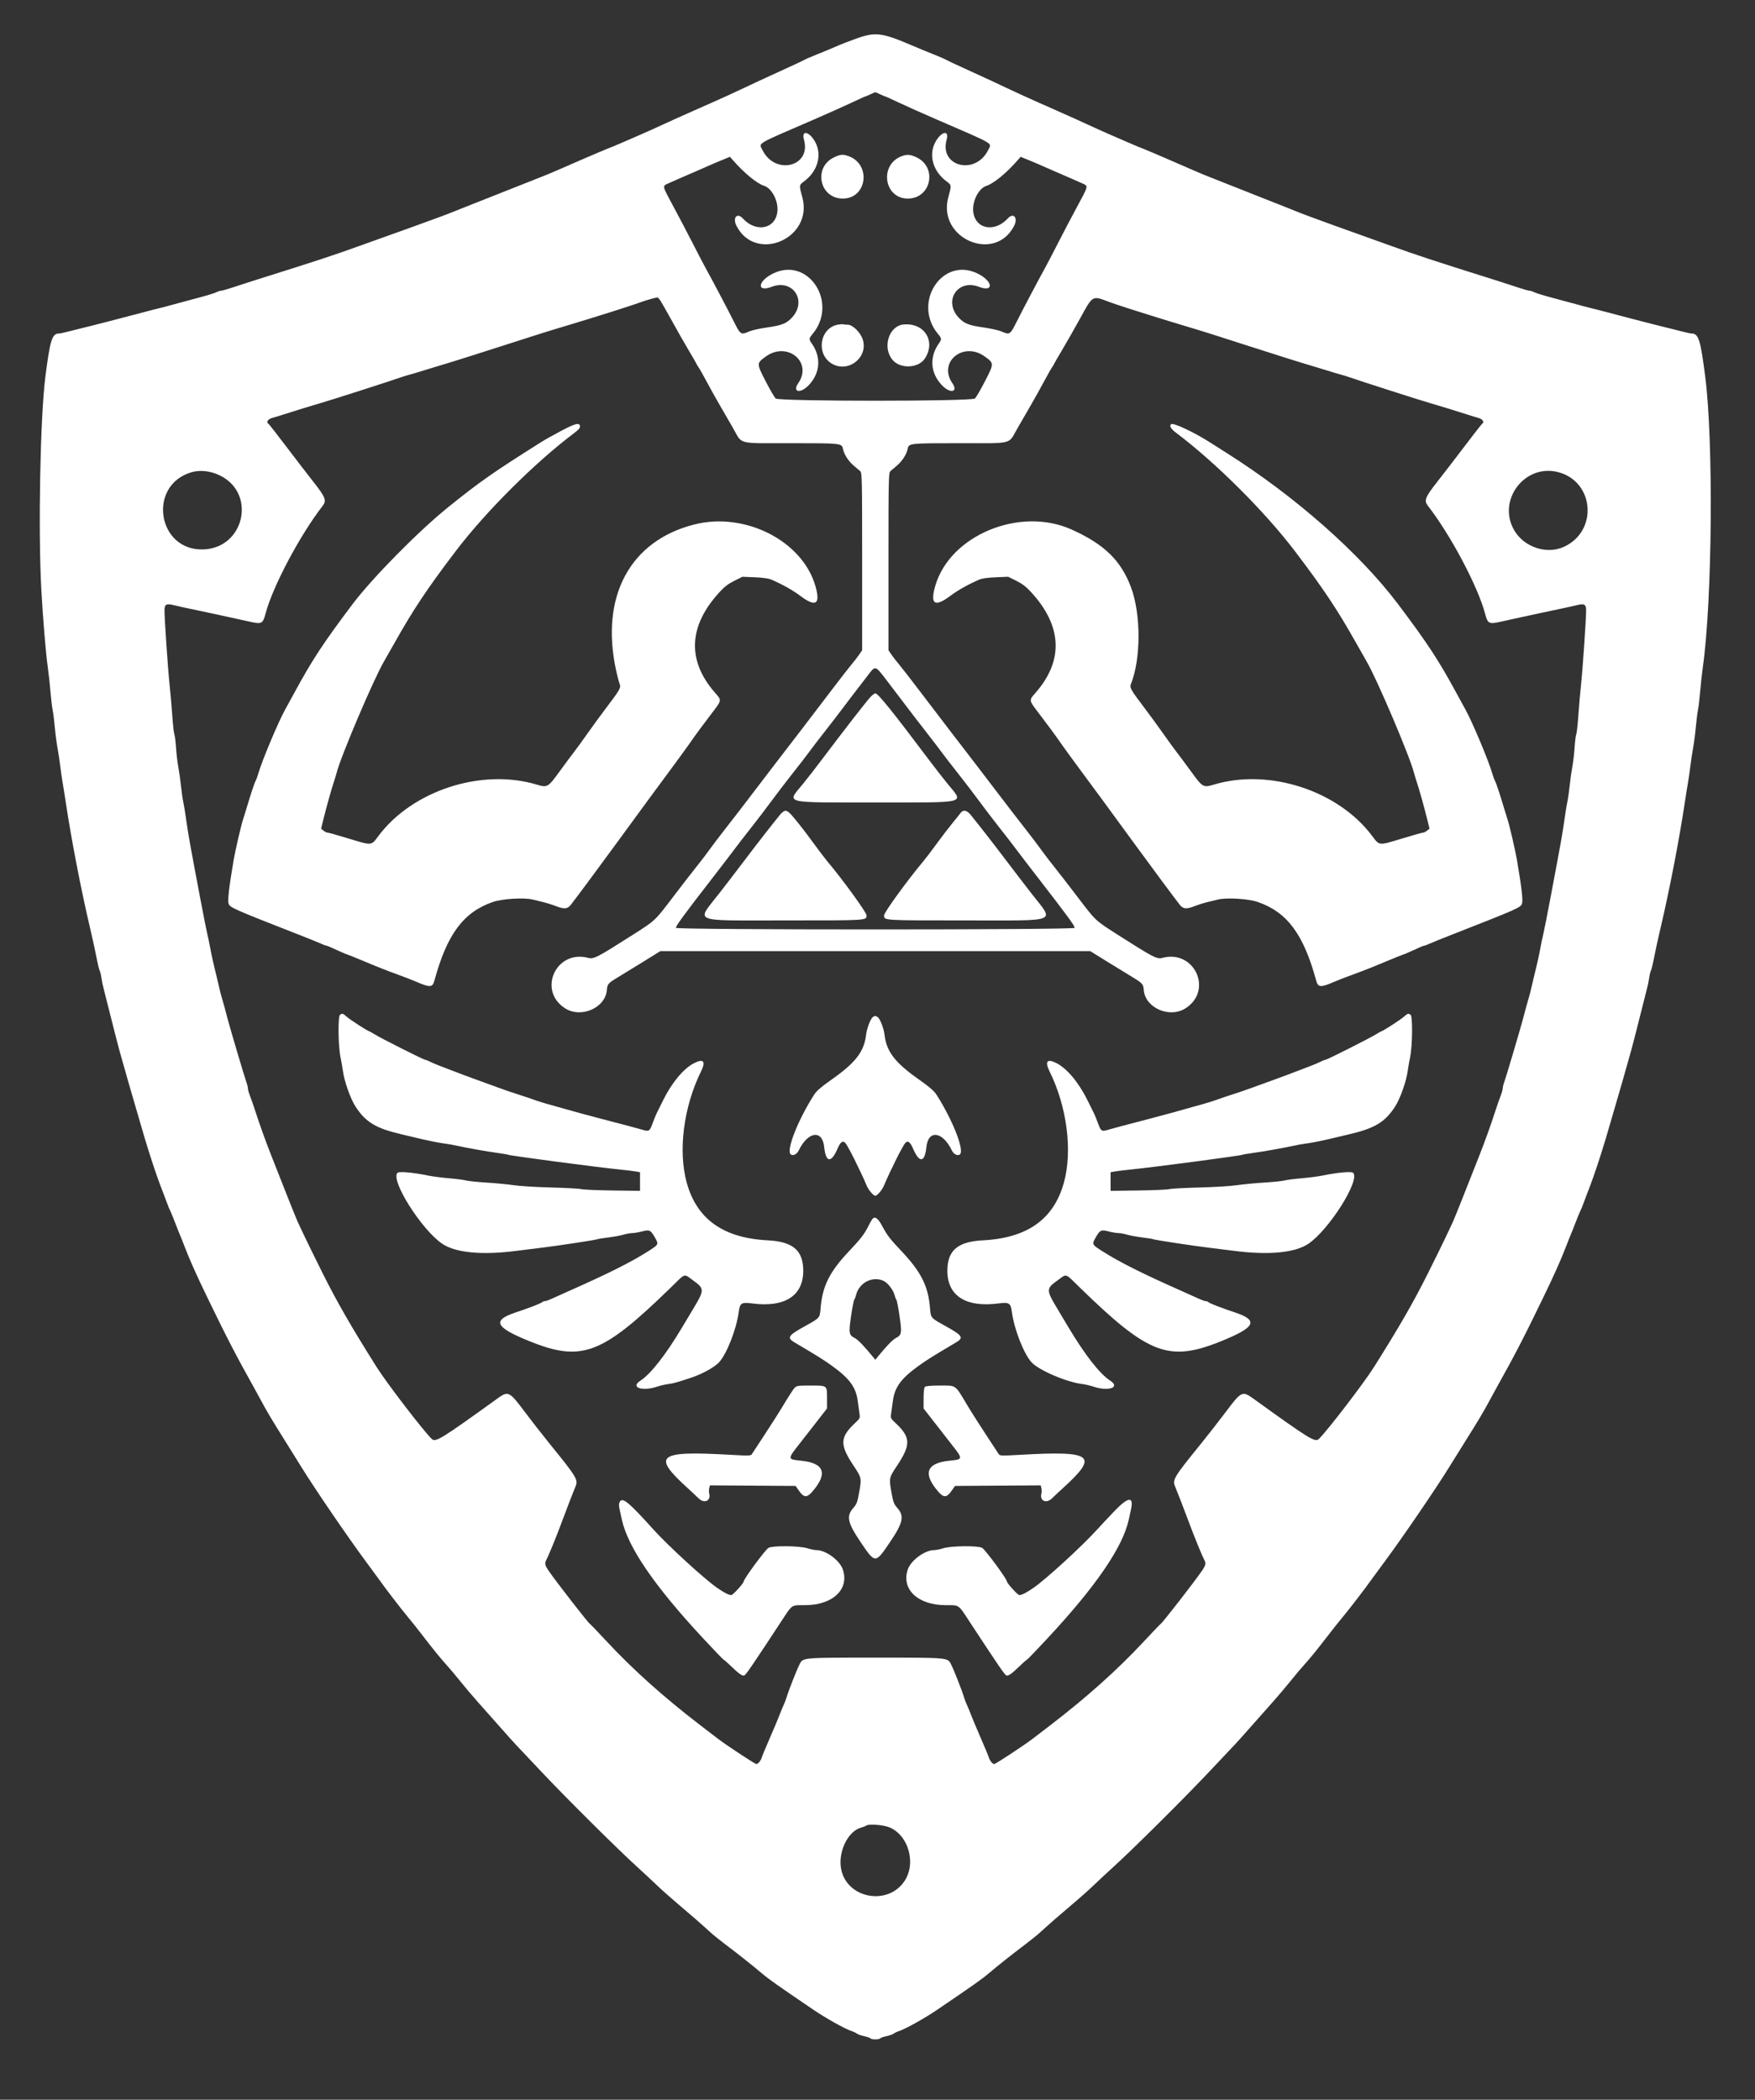 <svg id="svg" version="1.1" xmlns="http://www.w3.org/2000/svg" xmlns:xlink="http://www.w3.org/1999/xlink" width="400" height="478.5" viewBox="0, 0, 400,478.5"><rect x="0" y="0" width="400" height="478.5" fill="#333333" stroke="none"/><g id="svgg"><path id="path0" d="M195.375 8.717 C 193.863 9.246,191.725 10.076,190.625 10.561 C 189.525 11.047,187.556 11.864,186.250 12.379 C 184.944 12.893,183.649 13.453,183.373 13.623 C 183.097 13.793,181.185 14.692,179.123 15.622 C 177.062 16.552,174.306 17.816,173.000 18.432 C 166.126 21.671,165.292 22.052,158.853 24.893 C 155.840 26.222,152.363 27.786,151.125 28.367 C 149.888 28.949,147.525 30.011,145.875 30.728 C 144.225 31.445,142.650 32.130,142.375 32.250 C 140.243 33.179,139.257 33.591,138.500 33.868 C 137.783 34.131,129.723 37.593,126.875 38.861 C 125.524 39.462,124.416 39.915,121.500 41.057 C 117.568 42.598,105.798 47.255,104.875 47.635 C 103.219 48.317,101.552 48.966,100.184 49.460 C 97.656 50.374,96.028 50.968,94.684 51.468 C 93.964 51.736,91.406 52.654,89.000 53.507 C 86.594 54.360,83.388 55.508,81.875 56.059 C 76.595 57.980,71.470 59.668,60.000 63.263 C 57.731 63.974,54.740 64.937,53.353 65.403 C 51.966 65.869,50.639 66.250,50.403 66.250 C 50.168 66.250,49.659 66.414,49.272 66.614 C 48.885 66.814,47.062 67.372,45.222 67.854 C 43.381 68.337,40.806 69.029,39.500 69.393 C 38.194 69.757,36.731 70.143,36.250 70.250 C 35.769 70.357,34.250 70.747,32.875 71.117 C 28.852 72.197,20.783 74.276,18.750 74.755 C 17.719 74.998,16.204 75.378,15.385 75.599 C 14.565 75.819,13.700 76.000,13.461 76.000 C 11.865 76.000,11.417 77.416,10.339 85.875 C 9.161 95.122,8.675 121.027,9.426 134.500 C 9.788 141.002,10.447 148.907,10.885 152.000 C 11.089 153.444,11.368 155.975,11.504 157.625 C 11.639 159.275,11.859 161.131,11.992 161.750 C 12.124 162.369,12.351 164.169,12.495 165.750 C 12.640 167.331,12.918 169.469,13.114 170.500 C 13.309 171.531,13.590 173.387,13.737 174.625 C 13.885 175.863,14.110 177.438,14.238 178.125 C 14.366 178.813,14.716 181.006,15.015 183.000 C 16.246 191.208,18.480 202.784,20.417 211.000 C 21.102 213.903,21.740 216.834,22.120 218.821 C 22.325 219.892,22.595 220.961,22.721 221.196 C 22.847 221.432,23.028 222.188,23.123 222.875 C 23.218 223.563,23.451 224.688,23.640 225.375 C 23.830 226.063,24.613 229.156,25.382 232.250 C 26.151 235.344,27.008 238.662,27.286 239.625 C 27.564 240.588,28.011 242.162,28.279 243.125 C 28.933 245.478,29.665 248.031,30.250 250.000 C 30.515 250.894,30.965 252.439,31.249 253.435 C 33.657 261.871,35.478 267.497,37.259 272.000 C 37.558 272.756,37.960 273.825,38.153 274.375 C 38.346 274.925,38.611 275.564,38.743 275.794 C 38.874 276.025,39.384 277.263,39.876 278.544 C 40.367 279.826,40.873 281.100,41.000 281.375 C 41.127 281.650,41.634 282.926,42.127 284.211 C 43.266 287.182,44.772 290.545,47.294 295.750 C 51.765 304.980,53.709 308.736,57.886 316.211 C 58.167 316.714,58.944 318.137,59.612 319.375 C 60.959 321.867,62.033 323.668,64.833 328.125 C 65.870 329.775,67.586 332.531,68.647 334.250 C 71.752 339.281,79.366 350.429,83.500 355.996 C 84.944 357.941,86.294 359.778,86.500 360.078 C 87.512 361.553,91.731 367.051,92.868 368.375 C 93.577 369.200,95.426 371.533,96.979 373.560 C 98.531 375.587,100.498 378.005,101.350 378.935 C 102.202 379.864,103.773 381.720,104.842 383.058 C 105.911 384.397,107.761 386.582,108.955 387.914 C 110.148 389.246,112.420 391.807,114.003 393.605 C 115.587 395.404,117.162 397.160,117.503 397.508 C 117.845 397.857,120.501 400.670,123.405 403.760 C 128.874 409.578,140.818 421.448,145.148 425.367 C 146.510 426.601,148.525 428.474,149.625 429.531 C 150.725 430.588,152.919 432.542,154.500 433.873 C 157.298 436.229,159.668 438.298,161.988 440.411 C 162.613 440.980,164.150 442.218,165.402 443.161 C 168.237 445.295,171.575 447.943,173.729 449.769 C 175.251 451.058,177.138 452.389,185.314 457.942 C 188.305 459.973,192.622 462.383,194.152 462.875 C 194.580 463.012,195.094 463.262,195.294 463.430 C 195.495 463.598,196.241 463.861,196.952 464.013 C 197.664 464.166,198.309 464.394,198.388 464.520 C 198.572 464.819,200.428 464.819,200.612 464.520 C 200.691 464.394,201.336 464.166,202.048 464.013 C 202.759 463.861,203.505 463.598,203.706 463.430 C 203.906 463.262,204.420 463.012,204.848 462.875 C 206.378 462.383,210.695 459.973,213.686 457.942 C 221.862 452.389,223.749 451.058,225.271 449.769 C 227.425 447.943,230.763 445.295,233.598 443.161 C 234.850 442.218,236.387 440.980,237.012 440.411 C 239.332 438.298,241.702 436.229,244.500 433.873 C 246.081 432.542,248.275 430.588,249.375 429.531 C 250.475 428.474,252.490 426.601,253.852 425.367 C 258.182 421.448,270.126 409.578,275.595 403.760 C 278.499 400.670,281.155 397.857,281.497 397.508 C 281.838 397.160,283.413 395.404,284.997 393.605 C 286.580 391.807,288.852 389.246,290.045 387.914 C 291.239 386.582,293.089 384.397,294.158 383.058 C 295.227 381.720,296.798 379.864,297.650 378.935 C 298.502 378.005,300.469 375.587,302.021 373.560 C 303.574 371.533,305.423 369.200,306.132 368.375 C 307.269 367.051,311.488 361.553,312.500 360.078 C 312.706 359.778,314.056 357.941,315.500 355.996 C 319.634 350.429,327.248 339.281,330.353 334.250 C 331.414 332.531,333.130 329.775,334.167 328.125 C 336.967 323.668,338.041 321.867,339.388 319.375 C 340.056 318.137,340.833 316.714,341.114 316.211 C 345.291 308.736,347.235 304.980,351.706 295.750 C 354.228 290.545,355.734 287.182,356.873 284.211 C 357.366 282.926,357.873 281.650,358.000 281.375 C 358.127 281.100,358.633 279.826,359.124 278.544 C 359.616 277.263,360.126 276.025,360.257 275.794 C 360.389 275.564,360.654 274.925,360.847 274.375 C 361.040 273.825,361.442 272.756,361.741 272.000 C 363.522 267.497,365.343 261.871,367.751 253.435 C 368.035 252.439,368.485 250.894,368.750 250.000 C 369.335 248.031,370.067 245.478,370.721 243.125 C 370.989 242.162,371.436 240.588,371.714 239.625 C 371.992 238.662,372.849 235.344,373.618 232.250 C 374.387 229.156,375.170 226.063,375.360 225.375 C 375.549 224.688,375.782 223.563,375.877 222.875 C 375.972 222.188,376.153 221.432,376.279 221.196 C 376.405 220.961,376.675 219.892,376.880 218.821 C 377.260 216.834,377.898 213.903,378.583 211.000 C 380.520 202.784,382.754 191.208,383.985 183.000 C 384.284 181.006,384.634 178.813,384.762 178.125 C 384.890 177.438,385.115 175.863,385.263 174.625 C 385.410 173.387,385.691 171.531,385.886 170.500 C 386.082 169.469,386.360 167.331,386.505 165.750 C 386.649 164.169,386.876 162.369,387.008 161.750 C 387.141 161.131,387.361 159.275,387.496 157.625 C 387.632 155.975,387.911 153.444,388.115 152.000 C 390.258 136.853,390.556 100.753,388.661 85.875 C 387.583 77.416,387.135 76.000,385.539 76.000 C 385.300 76.000,384.435 75.819,383.615 75.599 C 382.796 75.378,381.281 74.998,380.250 74.755 C 378.217 74.276,370.148 72.197,366.125 71.117 C 364.750 70.747,363.231 70.357,362.750 70.250 C 362.269 70.143,360.806 69.757,359.500 69.393 C 358.194 69.029,355.619 68.337,353.778 67.854 C 351.938 67.372,350.115 66.814,349.728 66.614 C 349.341 66.414,348.832 66.250,348.597 66.250 C 348.361 66.250,347.034 65.869,345.647 65.403 C 344.260 64.937,341.269 63.974,339.000 63.263 C 327.530 59.668,322.405 57.980,317.125 56.059 C 315.613 55.508,312.406 54.360,310.000 53.507 C 307.594 52.654,305.036 51.736,304.316 51.468 C 302.972 50.968,301.344 50.374,298.816 49.460 C 297.448 48.966,295.781 48.317,294.125 47.635 C 293.202 47.255,281.432 42.598,277.500 41.057 C 274.584 39.915,273.476 39.462,272.125 38.861 C 269.277 37.593,261.217 34.131,260.500 33.868 C 259.743 33.591,258.757 33.179,256.625 32.250 C 256.350 32.130,254.775 31.445,253.125 30.728 C 251.475 30.011,249.112 28.949,247.875 28.367 C 246.637 27.786,243.160 26.222,240.147 24.893 C 233.708 22.052,232.874 21.671,226.000 18.432 C 224.694 17.816,221.938 16.552,219.877 15.622 C 217.815 14.692,215.903 13.793,215.627 13.623 C 215.351 13.453,214.056 12.891,212.750 12.375 C 211.444 11.859,209.250 10.953,207.875 10.364 C 201.080 7.449,199.570 7.250,195.375 8.717 M200.625 21.500 C 201.175 21.766,201.700 21.987,201.792 21.992 C 201.884 21.996,203.291 22.632,204.917 23.404 C 206.544 24.176,210.463 25.927,213.625 27.295 C 227.064 33.109,226.055 32.507,225.217 34.201 C 222.329 40.037,214.041 37.978,215.757 31.851 C 216.431 29.441,214.405 29.977,213.098 32.554 C 211.634 35.441,212.701 39.059,215.673 41.286 C 216.912 42.215,216.901 42.124,216.128 44.995 C 213.613 54.332,226.721 60.016,231.126 51.498 C 232.090 49.634,231.013 48.342,229.695 49.781 C 226.611 53.148,222.098 52.147,221.801 48.030 C 221.632 45.700,223.128 42.889,224.821 42.353 C 226.473 41.830,229.345 39.480,231.907 36.556 L 232.625 35.737 234.500 36.501 C 235.531 36.921,236.713 37.423,237.125 37.615 C 237.537 37.808,239.225 38.546,240.875 39.256 C 243.783 40.508,244.847 40.973,246.813 41.854 C 248.058 42.411,248.079 42.327,245.513 47.074 C 244.282 49.351,242.310 53.106,241.130 55.419 C 239.949 57.732,238.640 60.244,238.220 61.000 C 236.714 63.713,233.040 70.676,231.723 73.313 C 230.228 76.307,230.141 76.362,228.219 75.522 C 227.617 75.259,225.775 74.852,224.125 74.617 C 220.866 74.154,219.803 73.740,218.575 72.459 C 214.919 68.645,218.222 63.489,223.123 65.361 C 226.614 66.694,226.329 64.051,222.795 62.327 C 214.727 58.391,207.829 69.042,213.837 76.161 C 214.629 77.100,214.649 77.338,214.013 78.232 C 211.804 81.334,212.028 84.928,214.603 87.709 C 216.515 89.774,218.516 89.430,217.044 87.289 C 213.743 82.489,219.588 77.721,224.452 81.244 C 226.587 82.790,226.587 82.802,224.519 86.834 C 223.520 88.781,222.476 90.572,222.199 90.813 C 221.419 91.490,177.581 91.490,176.801 90.813 C 176.524 90.572,175.480 88.781,174.481 86.834 C 172.413 82.802,172.413 82.790,174.548 81.244 C 179.412 77.721,185.257 82.489,181.956 87.289 C 180.484 89.430,182.485 89.774,184.397 87.709 C 186.972 84.928,187.196 81.334,184.987 78.232 C 184.351 77.338,184.371 77.100,185.163 76.161 C 191.171 69.042,184.273 58.391,176.205 62.327 C 172.671 64.051,172.386 66.694,175.877 65.361 C 180.778 63.489,184.081 68.645,180.425 72.459 C 179.197 73.740,178.134 74.154,174.875 74.617 C 173.225 74.852,171.383 75.259,170.781 75.522 C 168.859 76.362,168.772 76.307,167.277 73.313 C 165.960 70.676,162.286 63.713,160.780 61.000 C 160.360 60.244,159.051 57.732,157.870 55.419 C 156.690 53.106,154.718 49.351,153.487 47.074 C 150.921 42.327,150.942 42.411,152.188 41.854 C 154.153 40.973,155.217 40.508,158.125 39.256 C 159.775 38.546,161.463 37.808,161.875 37.615 C 162.287 37.423,163.469 36.921,164.500 36.501 L 166.375 35.737 167.093 36.556 C 169.655 39.480,172.527 41.830,174.179 42.353 C 175.872 42.889,177.368 45.700,177.199 48.030 C 176.902 52.147,172.389 53.148,169.305 49.781 C 167.987 48.342,166.910 49.634,167.874 51.498 C 172.279 60.016,185.387 54.332,182.872 44.995 C 182.099 42.124,182.088 42.215,183.327 41.286 C 186.299 39.059,187.366 35.441,185.902 32.554 C 184.595 29.977,182.569 29.441,183.243 31.851 C 184.959 37.978,176.671 40.037,173.783 34.201 C 172.945 32.507,171.936 33.109,185.375 27.295 C 188.537 25.927,192.456 24.176,194.083 23.404 C 195.709 22.632,197.116 21.996,197.208 21.992 C 197.300 21.987,197.825 21.766,198.375 21.500 C 198.925 21.234,199.431 21.017,199.500 21.017 C 199.569 21.017,200.075 21.234,200.625 21.500 M190.125 35.842 C 185.282 38.117,186.771 45.250,192.089 45.250 C 197.672 45.250,198.639 37.330,193.275 35.535 C 192.061 35.128,191.536 35.179,190.125 35.842 M205.625 35.552 C 200.355 37.394,201.396 45.250,206.911 45.250 C 212.229 45.250,213.718 38.117,208.875 35.842 C 207.525 35.208,206.795 35.143,205.625 35.552 M150.299 68.188 C 150.506 68.428,151.710 70.511,152.974 72.816 C 154.238 75.121,156.055 78.314,157.011 79.912 C 157.968 81.509,158.750 82.868,158.750 82.932 C 158.750 82.996,158.961 83.346,159.219 83.711 C 159.477 84.076,160.284 85.500,161.013 86.875 C 161.742 88.250,163.089 90.669,164.006 92.250 C 164.923 93.831,166.321 96.250,167.111 97.625 C 169.266 101.373,167.810 101.000,180.294 101.000 C 191.813 101.000,191.857 101.005,192.129 102.310 C 192.390 103.559,193.359 105.070,194.549 106.083 C 195.141 106.587,195.822 107.168,196.063 107.375 C 196.472 107.726,196.500 109.022,196.500 127.965 L 196.500 148.180 195.840 149.153 C 195.478 149.687,194.703 150.688,194.119 151.375 C 193.535 152.063,191.436 154.762,189.455 157.375 C 185.836 162.147,179.329 170.647,176.441 174.375 C 175.589 175.475,173.399 178.344,171.573 180.750 C 169.748 183.156,167.019 186.700,165.509 188.625 C 164.000 190.550,162.289 192.800,161.708 193.625 C 161.128 194.450,159.796 196.194,158.748 197.500 C 157.701 198.806,155.253 201.969,153.309 204.528 C 149.230 209.895,149.401 209.736,144.094 213.116 C 136.079 218.221,135.308 218.619,134.070 218.288 C 126.753 216.331,122.440 225.701,128.784 229.772 C 132.464 232.133,138.047 229.657,138.322 225.541 C 138.406 224.289,138.644 224.021,140.826 222.713 C 141.816 222.120,144.399 220.535,146.567 219.192 L 150.508 216.750 199.500 216.750 L 248.492 216.750 252.433 219.192 C 254.601 220.535,257.184 222.120,258.174 222.713 C 260.356 224.021,260.594 224.289,260.678 225.541 C 260.953 229.657,266.536 232.133,270.216 229.772 C 276.560 225.701,272.247 216.331,264.930 218.288 C 263.692 218.619,262.921 218.221,254.906 213.116 C 249.599 209.736,249.770 209.895,245.691 204.528 C 243.747 201.969,241.299 198.806,240.252 197.500 C 239.204 196.194,237.872 194.450,237.292 193.625 C 236.711 192.800,235.000 190.550,233.491 188.625 C 231.981 186.700,229.252 183.156,227.427 180.750 C 225.601 178.344,223.411 175.475,222.559 174.375 C 219.671 170.647,213.164 162.147,209.545 157.375 C 207.564 154.762,205.465 152.063,204.881 151.375 C 204.297 150.688,203.522 149.687,203.160 149.153 L 202.500 148.180 202.500 127.965 C 202.500 109.022,202.528 107.726,202.938 107.375 C 203.178 107.168,203.859 106.587,204.451 106.083 C 205.641 105.070,206.610 103.559,206.871 102.310 C 207.143 101.005,207.187 101.000,218.706 101.000 C 231.190 101.000,229.734 101.373,231.889 97.625 C 232.679 96.250,234.077 93.831,234.994 92.250 C 235.911 90.669,237.258 88.250,237.987 86.875 C 238.716 85.500,239.523 84.076,239.781 83.711 C 240.039 83.346,240.250 82.996,240.250 82.932 C 240.250 82.868,241.046 81.486,242.019 79.861 C 242.992 78.236,244.854 74.967,246.158 72.597 C 249.139 67.178,248.871 67.329,252.875 68.833 C 253.425 69.039,254.831 69.517,256.000 69.893 C 257.169 70.270,258.575 70.724,259.125 70.902 C 261.255 71.591,268.461 73.816,270.125 74.299 C 271.087 74.579,272.325 74.949,272.875 75.123 C 273.425 75.296,274.831 75.733,276.000 76.094 C 277.169 76.454,281.050 77.698,284.625 78.858 C 290.804 80.862,296.530 82.655,300.375 83.790 C 301.337 84.075,302.631 84.471,303.250 84.671 C 303.869 84.871,304.938 85.187,305.625 85.372 C 306.313 85.558,307.212 85.833,307.625 85.984 C 309.449 86.653,324.495 91.478,326.000 91.877 C 326.897 92.115,332.875 93.954,334.500 94.492 C 335.256 94.743,336.353 95.076,336.938 95.234 C 337.960 95.509,338.400 96.224,337.782 96.605 C 337.662 96.679,335.923 98.908,333.916 101.557 C 331.909 104.207,329.082 107.882,327.634 109.725 C 324.794 113.337,324.513 114.055,325.462 115.279 C 330.647 121.963,336.842 133.652,338.478 139.839 C 339.098 142.181,339.340 142.297,342.250 141.634 C 343.144 141.431,344.944 141.035,346.250 140.755 C 347.556 140.475,349.637 140.024,350.875 139.752 C 352.113 139.480,354.250 139.026,355.625 138.744 C 357.000 138.461,358.705 138.084,359.415 137.905 C 361.090 137.482,361.498 137.711,361.505 139.075 C 361.515 140.974,360.745 152.304,360.364 155.875 C 360.158 157.800,359.876 161.037,359.737 163.068 C 359.597 165.099,359.382 167.027,359.259 167.352 C 359.135 167.676,358.964 169.052,358.877 170.409 C 358.791 171.765,358.560 173.721,358.364 174.754 C 358.169 175.788,357.895 177.726,357.757 179.060 C 357.618 180.395,357.390 182.002,357.248 182.632 C 357.107 183.263,356.831 184.925,356.635 186.327 C 356.108 190.094,355.792 191.867,353.380 204.625 C 352.626 208.613,351.879 212.381,351.719 213.000 C 351.560 213.619,351.288 214.912,351.116 215.875 C 350.812 217.571,350.256 220.072,349.725 222.125 C 349.582 222.675,349.320 223.800,349.142 224.625 C 348.964 225.450,348.648 226.688,348.440 227.375 C 348.232 228.063,347.928 229.131,347.766 229.750 C 347.603 230.369,347.321 231.438,347.139 232.125 C 346.488 234.581,343.209 245.643,342.858 246.568 C 342.661 247.086,342.500 247.740,342.500 248.021 C 342.500 248.302,342.289 249.059,342.031 249.704 C 341.773 250.348,341.217 251.944,340.796 253.250 C 339.823 256.264,338.562 259.782,337.279 263.058 C 334.379 270.462,331.490 277.712,331.176 278.375 C 330.980 278.788,330.326 280.183,329.722 281.477 C 329.119 282.771,327.158 286.765,325.364 290.352 C 322.144 296.794,318.922 302.384,313.140 311.561 C 310.839 315.212,302.378 326.240,300.582 327.928 C 299.724 328.734,298.464 327.957,285.694 318.749 C 283.134 316.903,282.953 316.991,279.293 321.875 C 277.851 323.800,275.302 327.063,273.629 329.125 C 267.487 336.699,267.176 337.219,267.848 338.804 C 268.361 340.014,270.104 344.529,271.108 347.250 C 272.132 350.024,274.018 354.635,274.450 355.421 C 274.906 356.250,274.822 356.679,273.954 357.955 C 272.338 360.333,264.914 369.885,264.560 370.043 C 264.458 370.088,262.700 371.925,260.654 374.125 C 254.711 380.512,247.630 386.844,239.267 393.250 C 237.741 394.419,235.960 395.783,235.309 396.282 C 233.419 397.729,226.923 402.000,226.611 402.000 C 226.215 402.000,225.594 401.244,225.378 400.500 C 225.278 400.156,224.436 398.131,223.506 396.000 C 222.576 393.869,221.562 391.450,221.252 390.625 C 220.942 389.800,220.546 388.844,220.371 388.500 C 220.196 388.156,219.934 387.481,219.790 387.000 C 219.266 385.253,217.445 380.612,216.748 379.246 C 215.974 377.729,216.215 377.750,199.500 377.750 C 182.785 377.750,183.026 377.729,182.252 379.246 C 181.555 380.612,179.734 385.253,179.210 387.000 C 179.066 387.481,178.804 388.156,178.629 388.500 C 178.454 388.844,178.058 389.800,177.748 390.625 C 177.438 391.450,176.424 393.869,175.494 396.000 C 174.564 398.131,173.722 400.156,173.622 400.500 C 173.406 401.244,172.785 402.000,172.389 402.000 C 172.077 402.000,165.581 397.729,163.691 396.282 C 163.040 395.783,161.259 394.419,159.733 393.250 C 151.370 386.844,144.289 380.512,138.346 374.125 C 136.300 371.925,134.542 370.088,134.440 370.043 C 134.086 369.885,126.662 360.333,125.046 357.955 C 124.178 356.679,124.094 356.250,124.550 355.421 C 124.982 354.635,126.868 350.024,127.892 347.250 C 128.896 344.529,130.639 340.014,131.152 338.804 C 131.824 337.219,131.513 336.699,125.371 329.125 C 123.698 327.063,121.149 323.800,119.707 321.875 C 116.047 316.991,115.866 316.903,113.306 318.749 C 100.536 327.957,99.276 328.734,98.418 327.928 C 96.622 326.240,88.161 315.212,85.860 311.561 C 80.078 302.384,76.856 296.794,73.636 290.352 C 71.842 286.765,69.881 282.771,69.278 281.477 C 68.674 280.183,68.020 278.788,67.824 278.375 C 67.510 277.712,64.621 270.462,61.721 263.058 C 60.438 259.782,59.177 256.264,58.204 253.250 C 57.783 251.944,57.227 250.348,56.969 249.704 C 56.711 249.059,56.500 248.302,56.500 248.021 C 56.500 247.740,56.339 247.086,56.142 246.568 C 55.791 245.643,52.512 234.581,51.861 232.125 C 51.679 231.438,51.397 230.369,51.234 229.750 C 51.072 229.131,50.768 228.063,50.560 227.375 C 50.352 226.688,50.036 225.450,49.858 224.625 C 49.680 223.800,49.418 222.675,49.275 222.125 C 48.744 220.072,48.188 217.571,47.884 215.875 C 47.712 214.912,47.440 213.619,47.281 213.000 C 47.121 212.381,46.374 208.613,45.620 204.625 C 43.208 191.867,42.892 190.094,42.365 186.327 C 42.169 184.925,41.893 183.263,41.752 182.632 C 41.610 182.002,41.382 180.395,41.243 179.060 C 41.105 177.726,40.831 175.788,40.636 174.754 C 40.440 173.721,40.209 171.765,40.123 170.409 C 40.036 169.052,39.865 167.676,39.741 167.352 C 39.618 167.027,39.403 165.099,39.263 163.068 C 39.124 161.037,38.842 157.800,38.636 155.875 C 38.255 152.304,37.485 140.974,37.495 139.075 C 37.502 137.711,37.910 137.482,39.585 137.905 C 40.295 138.084,42.000 138.461,43.375 138.744 C 44.750 139.026,46.888 139.480,48.125 139.752 C 49.362 140.024,51.444 140.475,52.750 140.755 C 54.056 141.035,55.856 141.431,56.750 141.634 C 59.660 142.297,59.902 142.181,60.522 139.839 C 62.158 133.652,68.353 121.963,73.538 115.279 C 74.487 114.055,74.206 113.337,71.366 109.725 C 69.918 107.882,67.091 104.207,65.084 101.557 C 63.077 98.908,61.338 96.679,61.218 96.605 C 60.600 96.224,61.040 95.509,62.063 95.234 C 62.647 95.076,63.744 94.743,64.500 94.492 C 66.125 93.954,72.103 92.115,73.000 91.877 C 74.505 91.478,89.551 86.653,91.375 85.984 C 91.787 85.833,92.688 85.558,93.375 85.372 C 94.063 85.187,95.131 84.871,95.750 84.671 C 96.369 84.471,97.662 84.075,98.625 83.790 C 102.470 82.655,108.196 80.862,114.375 78.858 C 117.950 77.698,121.831 76.454,123.000 76.094 C 124.169 75.733,125.575 75.296,126.125 75.123 C 126.675 74.949,127.912 74.579,128.875 74.299 C 130.539 73.816,137.745 71.591,139.875 70.902 C 140.425 70.724,141.831 70.269,143.000 69.892 C 144.169 69.514,145.631 69.019,146.250 68.792 C 147.156 68.459,148.943 67.945,149.774 67.780 C 149.856 67.763,150.092 67.947,150.299 68.188 M190.931 73.991 C 186.801 74.789,185.926 80.721,189.620 82.885 C 193.408 85.105,198.061 81.312,196.585 77.206 C 196.028 75.659,194.296 74.000,193.235 74.000 C 192.853 74.000,192.391 73.957,192.208 73.904 C 192.025 73.852,191.450 73.891,190.931 73.991 M205.957 73.944 C 202.586 74.251,201.041 79.181,203.428 82.017 C 205.197 84.120,209.344 83.940,210.801 81.698 C 213.355 77.767,210.697 73.513,205.957 73.944 M128.000 98.140 C 126.281 99.043,124.200 100.207,123.375 100.727 C 112.322 107.694,109.351 109.773,102.125 115.600 C 95.338 121.073,84.783 131.784,80.296 137.750 C 73.620 146.627,71.146 150.395,67.102 157.847 C 66.290 159.343,65.365 161.031,65.048 161.597 C 63.469 164.408,59.717 173.333,58.875 176.280 C 58.694 176.915,58.426 177.646,58.279 177.905 C 58.000 178.398,57.187 180.839,56.249 184.000 C 55.943 185.031,55.543 186.325,55.359 186.875 C 54.954 188.090,53.630 193.806,53.275 195.875 C 52.208 202.088,51.852 205.139,52.101 205.926 C 52.382 206.811,53.140 207.146,68.250 213.059 C 70.381 213.893,72.582 214.784,73.141 215.038 C 73.700 215.292,74.246 215.500,74.354 215.500 C 74.554 215.500,75.045 215.708,77.547 216.851 C 78.329 217.208,79.032 217.500,79.108 217.500 C 79.184 217.500,80.907 218.193,82.936 219.039 C 86.760 220.635,87.600 220.965,91.375 222.359 C 92.612 222.817,94.019 223.361,94.500 223.570 C 98.055 225.112,98.568 225.096,99.020 223.435 C 101.893 212.893,105.632 207.867,112.326 205.550 C 114.480 204.805,119.398 204.504,121.415 204.994 C 122.080 205.156,123.244 205.440,124.000 205.625 C 124.756 205.811,125.967 206.196,126.690 206.481 C 128.594 207.232,129.349 207.167,130.109 206.188 C 131.596 204.271,135.919 198.448,139.993 192.875 C 148.103 181.781,148.864 180.744,152.342 176.052 C 154.249 173.480,156.359 170.588,157.031 169.625 C 158.744 167.172,159.827 165.695,162.101 162.715 C 164.569 159.481,164.537 159.656,162.972 157.868 C 156.545 150.527,156.894 142.662,163.989 134.942 C 165.140 133.690,166.007 133.027,167.380 132.348 L 169.225 131.436 172.050 131.555 C 173.978 131.635,175.192 131.813,175.875 132.112 C 178.475 133.254,180.680 134.498,182.445 135.819 C 185.962 138.449,187.047 137.720,185.843 133.538 C 182.878 123.240,169.803 116.597,158.250 119.519 C 143.546 123.238,136.732 136.001,140.443 152.875 C 140.715 154.113,141.069 155.453,141.229 155.855 C 141.574 156.721,141.344 157.125,137.986 161.554 C 136.810 163.106,134.954 165.648,133.861 167.205 C 132.769 168.761,131.420 170.617,130.864 171.330 C 130.308 172.042,128.809 174.059,127.533 175.813 C 124.880 179.456,124.758 179.526,122.317 178.794 C 109.742 175.022,93.957 180.163,86.219 190.550 C 84.589 192.738,84.800 192.719,79.574 191.127 C 77.088 190.370,74.886 189.750,74.680 189.750 C 74.474 189.750,74.053 189.546,73.745 189.296 L 73.185 188.843 73.610 187.109 C 74.361 184.044,75.552 179.779,76.153 178.000 C 76.363 177.381,76.635 176.481,76.758 176.000 C 77.714 172.271,85.232 154.617,87.511 150.750 C 87.876 150.131,88.995 148.162,89.998 146.375 C 94.159 138.962,97.426 134.067,103.844 125.625 C 110.751 116.540,121.951 105.384,130.947 98.626 C 131.890 97.918,132.249 97.488,132.197 97.129 C 132.071 96.247,131.209 96.455,128.000 98.140 M266.917 96.667 C 266.489 97.095,266.858 97.728,268.063 98.633 C 277.046 105.381,288.252 116.545,295.156 125.625 C 301.574 134.067,304.841 138.962,309.002 146.375 C 310.005 148.162,311.124 150.131,311.489 150.750 C 313.768 154.617,321.286 172.271,322.242 176.000 C 322.365 176.481,322.637 177.381,322.847 178.000 C 323.448 179.779,324.639 184.044,325.390 187.109 L 325.815 188.843 325.255 189.296 C 324.947 189.546,324.526 189.750,324.320 189.750 C 324.114 189.750,321.912 190.370,319.426 191.127 C 314.200 192.719,314.411 192.738,312.781 190.550 C 305.043 180.163,289.258 175.022,276.683 178.794 C 274.242 179.526,274.120 179.456,271.467 175.813 C 270.191 174.059,268.692 172.042,268.136 171.330 C 267.580 170.617,266.231 168.761,265.139 167.205 C 264.046 165.648,262.190 163.106,261.014 161.554 C 257.656 157.125,257.426 156.721,257.771 155.855 C 260.059 150.116,260.068 139.987,257.790 133.875 C 255.500 127.728,251.704 124.028,244.250 120.675 C 232.442 115.364,216.490 121.964,213.157 133.538 C 211.953 137.720,213.038 138.449,216.555 135.819 C 218.320 134.498,220.525 133.254,223.125 132.112 C 223.808 131.813,225.022 131.635,226.950 131.555 L 229.775 131.436 231.620 132.348 C 232.993 133.027,233.860 133.690,235.011 134.942 C 242.106 142.662,242.455 150.527,236.028 157.868 C 234.463 159.656,234.431 159.481,236.899 162.715 C 239.173 165.695,240.256 167.172,241.969 169.625 C 242.641 170.588,244.751 173.480,246.658 176.052 C 250.136 180.744,250.897 181.781,259.007 192.875 C 263.081 198.448,267.404 204.271,268.891 206.188 C 269.651 207.167,270.406 207.232,272.310 206.481 C 273.033 206.196,274.244 205.811,275.000 205.625 C 275.756 205.440,276.920 205.156,277.585 204.994 C 279.602 204.504,284.520 204.805,286.674 205.550 C 293.368 207.867,297.107 212.893,299.980 223.435 C 300.432 225.096,300.945 225.112,304.500 223.570 C 304.981 223.361,306.387 222.817,307.625 222.359 C 311.400 220.965,312.240 220.635,316.064 219.039 C 318.093 218.193,319.816 217.500,319.892 217.500 C 319.968 217.500,320.671 217.208,321.453 216.851 C 323.955 215.708,324.446 215.500,324.646 215.500 C 324.754 215.500,325.300 215.292,325.859 215.038 C 326.418 214.784,328.619 213.893,330.750 213.059 C 345.860 207.146,346.618 206.811,346.899 205.926 C 347.148 205.139,346.792 202.088,345.725 195.875 C 345.370 193.806,344.046 188.090,343.641 186.875 C 343.457 186.325,343.057 185.031,342.751 184.000 C 341.813 180.839,341.000 178.398,340.721 177.905 C 340.574 177.646,340.306 176.915,340.125 176.280 C 339.283 173.333,335.531 164.408,333.952 161.597 C 333.635 161.031,332.710 159.343,331.898 157.847 C 327.854 150.395,325.380 146.627,318.704 137.750 C 309.974 126.142,295.194 113.097,279.625 103.257 C 278.250 102.388,276.524 101.292,275.791 100.821 C 272.164 98.496,267.344 96.239,266.917 96.667 M50.173 108.374 C 58.453 112.467,55.724 124.796,46.448 125.201 C 35.858 125.664,33.493 110.549,43.694 107.604 C 45.652 107.039,48.046 107.323,50.173 108.374 M355.191 107.606 C 363.357 109.780,364.253 120.942,356.552 124.567 C 352.592 126.430,347.410 124.751,345.133 120.867 C 341.123 114.024,347.537 105.569,355.191 107.606 M202.453 155.520 C 203.871 157.365,205.797 159.897,206.734 161.147 C 207.672 162.396,209.549 164.836,210.907 166.569 C 212.264 168.301,213.937 170.485,214.623 171.422 C 215.310 172.359,216.997 174.542,218.373 176.275 C 219.749 178.007,221.899 180.820,223.151 182.525 C 224.403 184.230,226.541 187.031,227.902 188.750 C 229.263 190.469,230.873 192.550,231.480 193.375 C 232.086 194.200,234.587 197.463,237.037 200.625 C 243.195 208.575,245.019 211.072,244.941 211.446 C 244.843 211.922,154.157 211.922,154.059 211.446 C 153.981 211.072,155.805 208.575,161.963 200.625 C 164.413 197.463,166.914 194.200,167.520 193.375 C 168.127 192.550,169.737 190.469,171.098 188.750 C 172.459 187.031,174.597 184.230,175.849 182.525 C 177.101 180.820,179.251 178.007,180.627 176.275 C 182.003 174.542,183.690 172.359,184.377 171.422 C 185.063 170.485,186.739 168.297,188.101 166.559 C 189.463 164.820,191.210 162.549,191.983 161.512 C 192.757 160.474,193.912 158.950,194.551 158.125 C 195.190 157.300,196.517 155.578,197.500 154.298 C 199.653 151.497,199.294 151.408,202.453 155.520 M198.412 158.818 C 197.596 159.666,192.176 166.642,187.410 172.979 C 185.901 174.984,183.899 177.560,182.959 178.703 C 179.289 183.169,178.125 182.875,199.500 182.875 C 220.875 182.875,219.711 183.169,216.041 178.703 C 215.101 177.560,213.099 174.984,211.590 172.979 C 203.325 161.989,200.105 158.000,199.500 158.000 C 199.335 158.000,198.846 158.368,198.412 158.818 M177.768 185.688 C 175.719 188.213,172.573 192.253,169.931 195.750 C 168.321 197.881,165.606 201.425,163.897 203.625 C 158.661 210.369,157.135 209.750,178.996 209.750 C 197.915 209.750,197.500 209.776,197.500 208.591 C 197.500 207.926,192.141 200.539,188.637 196.375 C 188.058 195.688,186.644 193.831,185.493 192.250 C 183.491 189.497,182.106 187.721,180.375 185.688 C 179.922 185.156,179.350 184.750,179.053 184.750 C 178.749 184.750,178.209 185.144,177.768 185.688 M218.968 185.226 C 218.779 185.488,217.944 186.529,217.112 187.539 C 216.280 188.549,214.657 190.669,213.507 192.250 C 212.356 193.831,210.942 195.688,210.363 196.375 C 206.859 200.539,201.500 207.926,201.500 208.591 C 201.500 209.776,201.085 209.750,220.004 209.750 C 241.865 209.750,240.339 210.369,235.103 203.625 C 233.394 201.425,230.679 197.881,229.069 195.750 C 226.427 192.253,223.281 188.213,221.232 185.688 C 220.382 184.639,219.518 184.463,218.968 185.226 M77.500 231.247 C 77.000 231.566,77.070 238.338,77.599 240.875 C 77.800 241.838,78.037 243.188,78.125 243.875 C 78.443 246.367,79.872 250.417,81.079 252.250 C 83.403 255.778,85.706 257.147,91.625 258.520 C 92.725 258.775,94.075 259.095,94.625 259.232 C 96.948 259.810,100.212 260.475,101.375 260.607 C 102.063 260.686,103.356 260.915,104.250 261.117 C 106.364 261.594,111.092 262.430,113.621 262.772 C 114.719 262.921,115.693 263.090,115.786 263.147 C 116.127 263.358,135.839 265.968,141.125 266.502 C 142.637 266.655,144.325 266.859,144.875 266.957 L 145.875 267.133 145.875 269.254 L 145.875 271.375 139.625 271.294 C 136.188 271.249,132.988 271.111,132.515 270.988 C 132.042 270.865,128.948 270.697,125.640 270.615 C 122.332 270.533,118.514 270.300,117.156 270.098 C 115.798 269.895,112.986 269.624,110.906 269.495 C 108.827 269.365,106.731 269.150,106.250 269.016 C 105.769 268.881,104.019 268.656,102.361 268.515 C 100.703 268.374,98.565 268.097,97.611 267.900 C 94.245 267.204,91.039 266.906,90.626 267.249 C 88.831 268.739,95.985 280.150,100.764 283.420 C 103.817 285.508,109.922 286.083,117.875 285.031 C 118.975 284.885,121.394 284.585,123.250 284.363 C 127.056 283.909,135.966 282.551,136.235 282.384 C 136.332 282.324,137.416 282.152,138.643 282.001 C 139.871 281.850,141.430 281.563,142.108 281.363 C 142.786 281.163,143.690 281.000,144.118 281.000 C 144.545 281.000,145.554 280.828,146.358 280.619 C 148.068 280.173,148.317 280.302,149.364 282.175 C 150.153 283.588,150.130 283.628,147.581 285.239 C 143.717 287.683,138.604 290.243,129.750 294.168 C 128.031 294.930,126.168 295.766,125.609 296.026 C 125.050 296.287,124.425 296.500,124.221 296.500 C 124.017 296.500,123.743 296.601,123.612 296.725 C 123.296 297.024,120.715 298.026,117.526 299.086 C 112.069 300.902,112.829 302.473,120.701 305.650 C 132.571 310.441,137.191 308.696,152.750 293.544 C 156.415 289.975,155.746 290.193,158.025 291.825 C 160.578 293.653,160.577 293.992,158.001 298.250 C 157.876 298.456,156.734 300.369,155.463 302.500 C 151.727 308.764,148.307 313.128,145.938 314.653 C 143.608 316.152,146.313 317.141,149.687 316.023 C 150.478 315.761,151.671 315.480,152.338 315.400 C 153.499 315.259,154.288 315.039,157.625 313.925 C 160.078 313.106,162.914 311.530,163.902 310.437 C 165.681 308.468,167.880 302.822,168.377 298.948 C 168.632 296.959,169.008 296.718,171.375 297.029 C 178.887 298.016,183.120 295.294,183.077 289.503 C 183.043 284.934,180.700 282.947,175.000 282.656 C 164.861 282.137,158.828 277.852,156.525 269.533 C 154.512 262.260,155.799 252.233,159.784 244.151 C 160.916 241.854,160.346 241.181,158.196 242.278 C 155.795 243.502,153.121 246.709,151.130 250.750 C 150.487 252.056,149.818 253.406,149.645 253.750 C 149.471 254.094,149.069 255.088,148.751 255.960 C 148.091 257.767,147.912 257.895,146.585 257.501 C 145.445 257.162,142.546 256.391,137.250 255.017 C 135.119 254.464,132.813 253.848,132.125 253.648 C 131.438 253.448,129.975 253.039,128.875 252.739 C 125.296 251.763,123.398 251.210,122.125 250.769 C 121.438 250.531,120.313 250.141,119.625 249.902 C 118.938 249.663,117.869 249.316,117.250 249.129 C 116.631 248.943,115.000 248.378,113.625 247.873 C 112.250 247.368,109.944 246.530,108.500 246.010 C 107.056 245.490,104.862 244.671,103.625 244.191 C 102.388 243.710,100.816 243.108,100.133 242.854 C 99.449 242.599,98.497 242.190,98.017 241.945 C 97.537 241.700,97.026 241.500,96.881 241.500 C 96.533 241.500,86.678 236.531,85.317 235.669 C 84.736 235.301,84.199 235.000,84.126 235.000 C 83.842 235.000,79.854 232.423,79.063 231.730 C 78.151 230.928,78.049 230.897,77.500 231.247 M319.937 231.730 C 319.146 232.423,315.158 235.000,314.874 235.000 C 314.801 235.000,314.264 235.301,313.683 235.669 C 312.322 236.531,302.467 241.500,302.119 241.500 C 301.974 241.500,301.463 241.700,300.983 241.945 C 300.503 242.190,299.551 242.599,298.867 242.854 C 298.184 243.108,296.613 243.710,295.375 244.191 C 294.137 244.671,291.944 245.490,290.500 246.010 C 289.056 246.530,286.750 247.368,285.375 247.873 C 284.000 248.378,282.369 248.943,281.750 249.129 C 281.131 249.316,280.063 249.663,279.375 249.902 C 278.688 250.141,277.563 250.531,276.875 250.769 C 275.602 251.210,273.704 251.763,270.125 252.739 C 269.025 253.039,267.563 253.448,266.875 253.648 C 266.188 253.848,263.881 254.464,261.750 255.017 C 256.454 256.391,253.555 257.162,252.415 257.501 C 251.088 257.895,250.909 257.767,250.249 255.960 C 249.931 255.088,249.529 254.094,249.355 253.750 C 249.182 253.406,248.513 252.056,247.870 250.750 C 245.879 246.709,243.205 243.502,240.804 242.278 C 238.654 241.181,238.084 241.854,239.216 244.151 C 243.201 252.233,244.488 262.260,242.475 269.533 C 240.172 277.852,234.139 282.137,224.000 282.656 C 218.300 282.947,215.957 284.934,215.923 289.503 C 215.880 295.294,220.113 298.016,227.625 297.029 C 229.992 296.718,230.368 296.959,230.623 298.948 C 231.120 302.822,233.319 308.468,235.098 310.437 C 236.733 312.247,243.063 314.963,246.662 315.400 C 247.329 315.480,248.522 315.761,249.313 316.023 C 252.687 317.141,255.392 316.152,253.063 314.653 C 250.693 313.128,247.273 308.764,243.537 302.500 C 242.266 300.369,241.124 298.456,240.999 298.250 C 238.423 293.992,238.422 293.653,240.975 291.825 C 243.254 290.193,242.585 289.975,246.250 293.544 C 261.809 308.696,266.429 310.441,278.299 305.650 C 286.171 302.473,286.931 300.902,281.474 299.086 C 278.285 298.026,275.704 297.024,275.387 296.725 C 275.257 296.601,274.983 296.500,274.779 296.500 C 274.575 296.500,273.950 296.287,273.391 296.026 C 272.832 295.766,270.969 294.930,269.250 294.168 C 260.396 290.243,255.283 287.683,251.419 285.239 C 248.870 283.628,248.847 283.588,249.636 282.175 C 250.683 280.302,250.932 280.173,252.642 280.619 C 253.446 280.828,254.455 281.000,254.882 281.000 C 255.310 281.000,256.214 281.163,256.892 281.363 C 257.570 281.563,259.129 281.850,260.357 282.001 C 261.584 282.152,262.668 282.324,262.765 282.384 C 263.034 282.551,271.944 283.909,275.750 284.363 C 277.606 284.585,280.025 284.885,281.125 285.031 C 289.078 286.083,295.183 285.508,298.236 283.420 C 303.015 280.150,310.169 268.739,308.374 267.249 C 307.961 266.906,304.755 267.204,301.389 267.900 C 300.435 268.097,298.297 268.374,296.639 268.515 C 294.981 268.656,293.231 268.881,292.750 269.016 C 292.269 269.150,290.173 269.365,288.094 269.495 C 286.014 269.624,283.202 269.895,281.844 270.098 C 280.486 270.300,276.668 270.533,273.360 270.615 C 270.052 270.697,266.958 270.865,266.485 270.988 C 266.012 271.111,262.813 271.249,259.375 271.294 L 253.125 271.375 253.125 269.254 L 253.125 267.133 254.125 266.957 C 254.675 266.859,256.363 266.655,257.875 266.502 C 263.161 265.968,282.873 263.358,283.214 263.147 C 283.307 263.090,284.281 262.921,285.379 262.772 C 287.908 262.430,292.636 261.594,294.750 261.117 C 295.644 260.915,296.938 260.686,297.625 260.607 C 298.788 260.475,302.052 259.810,304.375 259.232 C 304.925 259.095,306.275 258.775,307.375 258.520 C 313.294 257.147,315.597 255.778,317.921 252.250 C 319.128 250.417,320.557 246.367,320.875 243.875 C 320.963 243.188,321.200 241.838,321.401 240.875 C 321.930 238.338,322.000 231.566,321.500 231.247 C 320.951 230.897,320.849 230.928,319.937 231.730 M198.969 231.753 C 198.447 232.057,197.582 234.288,197.404 235.787 C 196.946 239.656,195.036 242.147,189.592 245.978 C 187.165 247.686,186.114 248.593,185.561 249.457 C 181.899 255.176,179.186 262.036,180.191 263.041 C 180.660 263.510,181.627 263.063,182.046 262.184 C 184.121 257.834,187.437 257.367,187.847 261.366 C 188.212 264.935,189.440 265.120,190.864 261.820 C 191.549 260.232,192.076 259.835,192.663 260.464 C 193.258 261.104,196.077 266.732,197.564 270.250 C 197.974 271.220,199.075 272.500,199.500 272.500 C 199.925 272.500,201.026 271.220,201.436 270.250 C 202.923 266.732,205.742 261.104,206.337 260.464 C 206.924 259.835,207.451 260.232,208.136 261.820 C 209.560 265.120,210.788 264.935,211.153 261.366 C 211.563 257.367,214.879 257.834,216.954 262.184 C 217.373 263.063,218.340 263.510,218.809 263.041 C 219.814 262.036,217.101 255.176,213.439 249.457 C 212.886 248.593,211.835 247.686,209.408 245.978 C 203.964 242.147,202.054 239.656,201.596 235.787 C 201.411 234.224,200.540 232.039,199.984 231.741 C 199.447 231.454,199.480 231.454,198.969 231.753 M198.820 277.800 C 198.677 277.979,198.250 278.744,197.872 279.500 C 196.994 281.257,196.159 282.334,193.471 285.173 C 189.050 289.843,187.425 293.128,187.019 298.211 C 186.847 300.361,186.887 300.317,183.403 302.248 C 179.631 304.337,179.299 304.854,181.063 305.898 C 186.335 309.019,187.828 309.953,189.626 311.251 C 193.666 314.168,195.103 316.142,195.505 319.333 C 195.629 320.318,195.804 321.590,195.894 322.158 C 196.051 323.146,196.007 323.239,194.893 324.283 C 191.391 327.565,191.348 329.235,194.639 334.156 C 196.354 336.720,196.388 336.884,195.847 339.942 C 195.422 342.348,195.282 342.720,194.438 343.696 C 192.849 345.533,193.189 347.049,196.180 351.466 C 199.498 356.366,199.502 356.366,202.820 351.466 C 205.811 347.049,206.151 345.533,204.563 343.696 C 203.718 342.720,203.578 342.348,203.153 339.942 C 202.612 336.884,202.646 336.720,204.361 334.156 C 207.652 329.235,207.609 327.565,204.107 324.283 C 202.993 323.239,202.949 323.146,203.106 322.158 C 203.196 321.590,203.371 320.318,203.495 319.333 C 203.897 316.142,205.334 314.168,209.374 311.251 C 211.172 309.953,212.665 309.019,217.938 305.898 C 219.701 304.854,219.369 304.337,215.597 302.248 C 212.113 300.317,212.153 300.361,211.981 298.211 C 211.572 293.084,209.985 289.901,205.431 285.079 C 202.762 282.253,202.203 281.518,201.000 279.265 C 200.111 277.598,199.378 277.106,198.820 277.800 M201.411 291.909 C 202.356 292.357,203.622 294.009,203.895 295.149 C 203.991 295.548,204.169 296.003,204.292 296.160 C 204.415 296.317,204.744 298.002,205.022 299.904 C 205.591 303.793,205.516 304.249,204.192 304.915 C 203.472 305.277,202.053 306.741,200.111 309.125 L 199.500 309.875 198.889 309.125 C 196.947 306.741,195.528 305.277,194.808 304.915 C 193.484 304.249,193.409 303.793,193.978 299.904 C 194.256 298.002,194.585 296.317,194.708 296.160 C 194.831 296.003,195.009 295.548,195.105 295.149 C 195.787 292.300,198.883 290.709,201.411 291.909 M181.067 316.313 C 180.780 316.622,179.705 318.281,178.676 320.000 C 177.648 321.719,175.640 324.882,174.216 327.029 C 172.791 329.177,171.512 331.127,171.374 331.363 C 171.142 331.759,170.764 331.771,166.374 331.523 C 149.762 330.587,148.473 331.642,156.905 339.277 C 157.713 340.009,158.744 340.978,159.196 341.429 C 160.495 342.728,162.068 342.053,161.648 340.377 C 161.561 340.032,161.561 339.467,161.648 339.122 L 161.806 338.494 171.569 338.560 L 181.333 338.625 182.123 339.750 C 183.218 341.309,183.902 341.355,185.125 339.951 C 188.733 335.808,187.887 333.411,182.628 332.878 C 179.447 332.556,179.448 332.559,182.181 329.070 C 183.388 327.529,185.303 325.075,186.438 323.615 L 188.500 320.962 188.500 318.656 C 188.500 315.673,188.599 315.750,184.744 315.750 C 181.791 315.750,181.554 315.786,181.067 316.313 M210.800 316.050 C 210.610 316.240,210.500 317.196,210.500 318.656 L 210.500 320.962 212.563 323.615 C 213.697 325.075,215.612 327.529,216.819 329.070 C 219.552 332.559,219.553 332.556,216.372 332.878 C 211.113 333.411,210.267 335.808,213.875 339.951 C 215.098 341.355,215.782 341.309,216.877 339.750 L 217.667 338.625 227.431 338.560 L 237.194 338.494 237.352 339.122 C 237.439 339.467,237.439 340.032,237.352 340.377 C 236.932 342.053,238.505 342.728,239.804 341.429 C 240.256 340.978,241.287 340.009,242.095 339.277 C 250.527 331.642,249.238 330.587,232.626 331.523 C 228.236 331.771,227.858 331.759,227.626 331.363 C 227.488 331.127,226.209 329.177,224.784 327.029 C 223.360 324.882,221.352 321.719,220.324 320.000 C 217.609 315.462,218.019 315.750,214.256 315.750 C 212.135 315.750,211.002 315.848,210.800 316.050 M141.240 342.268 C 141.044 342.636,141.037 343.126,141.219 343.956 C 141.359 344.599,141.584 345.631,141.718 346.250 C 143.085 352.550,149.125 361.388,160.214 373.313 C 162.740 376.028,164.879 378.250,164.969 378.250 C 165.058 378.250,165.805 378.905,166.628 379.706 C 168.425 381.454,169.279 382.041,169.674 381.797 C 170.099 381.534,171.508 379.469,177.925 369.700 C 180.694 365.484,180.225 365.810,183.552 365.793 C 189.837 365.761,193.627 362.147,192.094 357.647 C 191.391 355.586,188.212 353.251,186.108 353.250 C 185.686 353.250,184.730 353.059,183.983 352.825 C 182.173 352.259,176.161 352.198,175.154 352.735 C 174.466 353.103,169.500 359.831,169.500 360.396 C 169.500 360.802,167.046 363.496,166.675 363.498 C 166.107 363.501,165.015 362.938,163.393 361.807 C 160.451 359.756,152.253 352.238,148.882 348.500 C 143.228 342.232,141.858 341.114,141.240 342.268 M254.044 344.313 C 252.691 345.722,250.925 347.606,250.118 348.500 C 246.747 352.238,238.549 359.756,235.607 361.807 C 233.985 362.938,232.893 363.501,232.325 363.498 C 231.954 363.496,229.500 360.802,229.500 360.396 C 229.500 359.831,224.534 353.103,223.846 352.735 C 222.839 352.198,216.827 352.259,215.017 352.825 C 214.270 353.059,213.314 353.250,212.892 353.250 C 210.788 353.251,207.609 355.586,206.906 357.647 C 205.373 362.147,209.163 365.761,215.448 365.793 C 218.775 365.810,218.306 365.484,221.075 369.700 C 227.492 379.469,228.901 381.534,229.326 381.797 C 229.721 382.041,230.575 381.454,232.372 379.706 C 233.195 378.905,233.942 378.250,234.031 378.250 C 234.121 378.250,236.260 376.028,238.786 373.313 C 249.875 361.388,255.915 352.550,257.282 346.250 C 257.416 345.631,257.641 344.599,257.781 343.956 C 258.439 340.947,257.156 341.070,254.044 344.313 M202.533 416.359 C 206.977 418.014,208.901 424.488,206.180 428.629 C 202.420 434.349,193.113 432.689,191.735 426.052 C 190.924 422.145,193.190 417.342,196.244 416.495 C 196.728 416.360,197.294 416.135,197.500 415.994 C 198.039 415.625,201.173 415.852,202.533 416.359 " stroke="none" fill="#FFFFFF" fill-rule="evenodd"></path></g></svg>